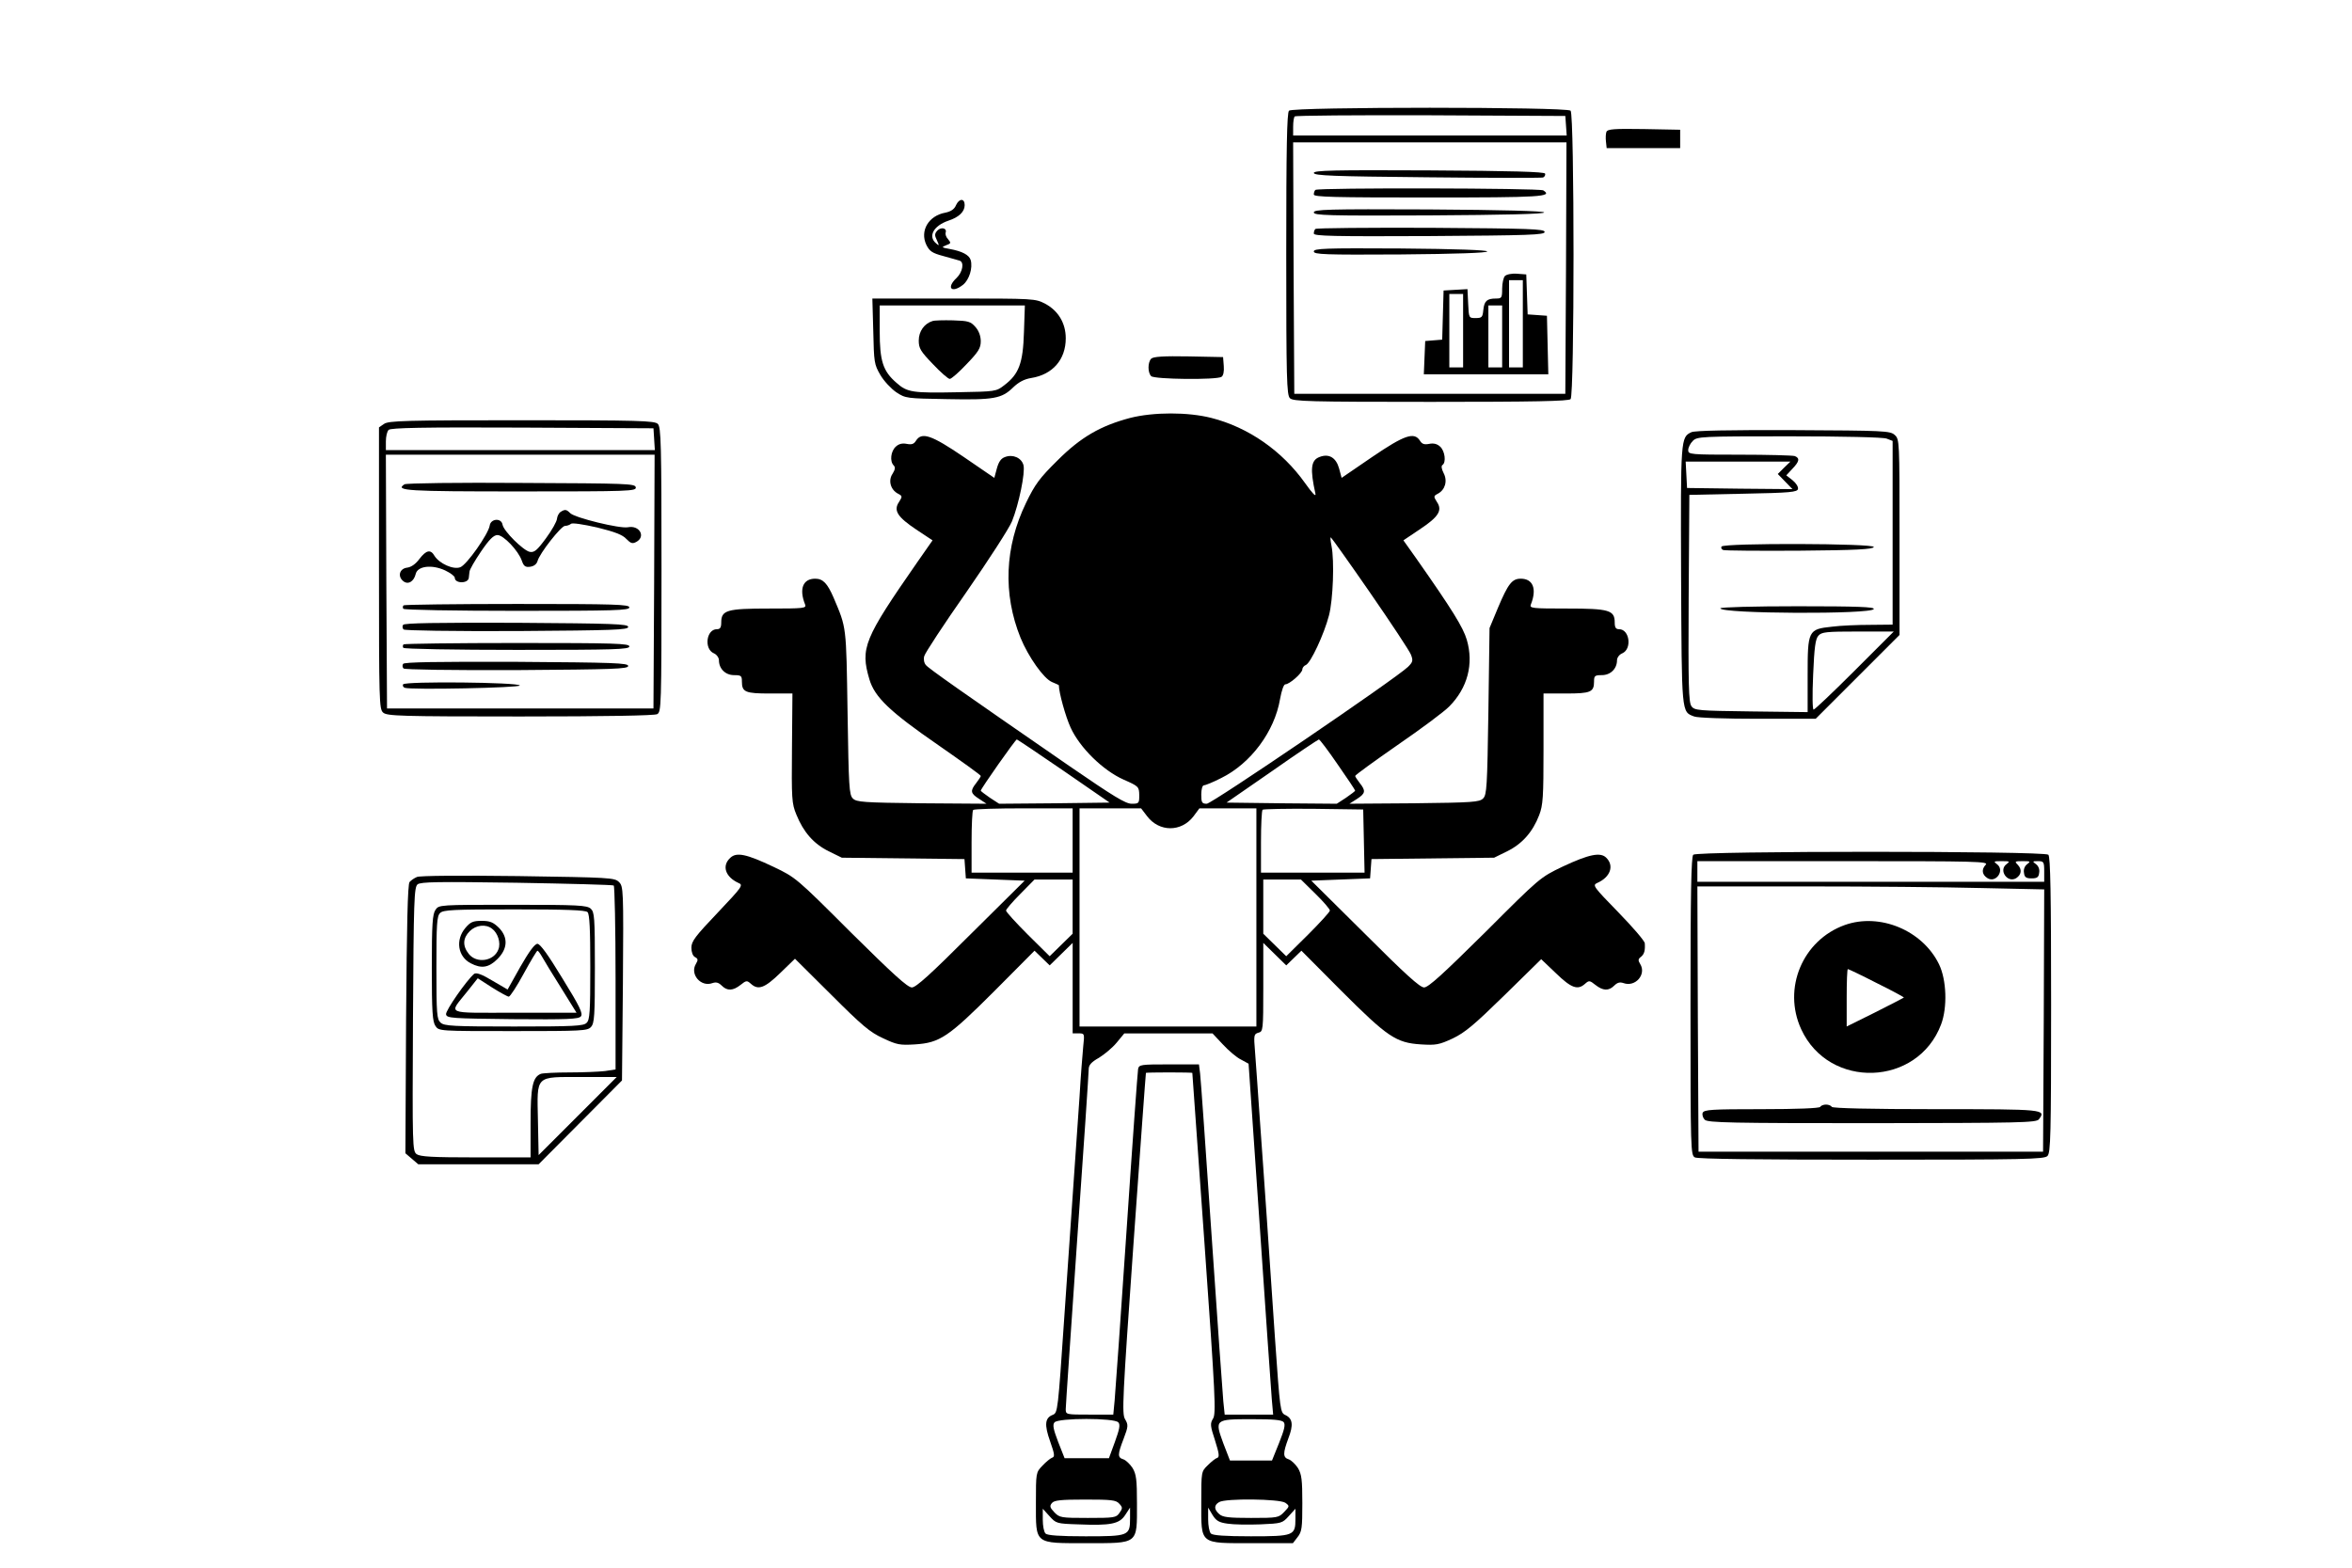 <?xml version="1.0" standalone="no"?>
<!DOCTYPE svg PUBLIC "-//W3C//DTD SVG 20010904//EN"
 "http://www.w3.org/TR/2001/REC-SVG-20010904/DTD/svg10.dtd">
<svg version="1.0" xmlns="http://www.w3.org/2000/svg"
 width="1024pt" height="683pt" viewBox="0 0 1024 683"
 preserveAspectRatio="xMidYMid meet">
<g transform="translate(0,683) scale(0.1,-0.1)"
fill="#000000" stroke="none">
<path d="M5612 6348 c-9 -9 -12 -161 -12 -624 0 -544 2 -614 16 -628 14 -14
83 -16 613 -16 451 0 600 3 609 12 17 17 17 1239 0 1256 -17 17 -1209 17
-1226 0z m1206 -65 l3 -43 -595 0 -596 0 0 38 c0 21 3 42 7 45 3 4 270 6 592
5 l586 -3 3 -42z m0 -620 l-3 -548 -590 0 -590 0 -3 548 -2 547 595 0 595 0
-2 -547z"/>
<path d="M5720 6077 c0 -12 86 -15 492 -19 271 -3 499 -3 506 -1 7 3 11 11 9
17 -3 8 -144 12 -505 14 -418 2 -502 0 -502 -11z"/>
<path d="M5727 6003 c-4 -3 -7 -12 -7 -20 0 -11 90 -13 499 -13 491 0 544 3
500 31 -16 10 -982 12 -992 2z"/>
<path d="M5720 5905 c0 -13 59 -15 503 -13 328 2 501 6 500 13 -2 6 -180 11
-503 13 -442 2 -500 0 -500 -13z"/>
<path d="M5727 5833 c-4 -3 -7 -12 -7 -20 0 -11 87 -13 503 -11 438 3 502 5
502 18 0 13 -63 15 -496 18 -272 1 -499 -1 -502 -5z"/>
<path d="M5720 5735 c0 -13 45 -15 378 -13 243 2 377 7 377 13 0 6 -134 11
-377 13 -333 2 -378 0 -378 -13z"/>
<path d="M6552 5628 c-6 -6 -12 -31 -12 -55 0 -40 -2 -43 -27 -43 -40 0 -51
-11 -55 -50 -3 -31 -6 -35 -33 -35 -30 0 -30 0 -33 63 l-3 63 -52 -3 -52 -3
-3 -107 -3 -107 -37 -3 -37 -3 -3 -72 -3 -73 271 0 271 0 -3 128 -3 127 -42 3
-42 3 -3 87 -3 87 -40 3 c-23 2 -46 -3 -53 -10z m78 -208 l0 -190 -30 0 -30 0
0 190 0 190 30 0 30 0 0 -190z m-260 -30 l0 -160 -30 0 -30 0 0 160 0 160 30
0 30 0 0 -160z m170 -25 l0 -135 -30 0 -30 0 0 135 0 135 30 0 30 0 0 -135z"/>
<path d="M6994 6256 c-3 -8 -4 -27 -2 -43 l3 -28 160 0 160 0 0 40 0 40 -158
3 c-130 2 -158 0 -163 -12z"/>
<path d="M4162 5936 c-7 -17 -22 -27 -46 -32 -73 -13 -112 -79 -83 -140 14
-28 25 -36 74 -49 32 -9 64 -18 71 -20 21 -7 13 -50 -13 -75 -47 -44 -22 -69
28 -30 27 22 43 74 33 108 -7 22 -37 38 -92 48 -35 6 -36 8 -15 16 22 8 22 10
9 26 -9 9 -13 22 -11 29 7 19 -18 26 -35 10 -13 -14 -14 -21 -3 -43 11 -24 10
-26 -3 -14 -37 30 -12 77 53 99 46 15 71 39 71 68 0 30 -24 30 -38 -1z"/>
<path d="M3802 5388 c3 -136 4 -145 31 -191 15 -26 47 -60 69 -75 41 -27 45
-27 222 -30 203 -4 237 2 287 51 24 23 48 36 79 41 93 15 150 80 150 173 0 66
-33 120 -89 150 -44 23 -47 23 -399 23 l-354 0 4 -142z m656 -5 c-4 -135 -22
-182 -85 -230 -36 -28 -38 -28 -202 -31 -198 -4 -221 -1 -268 41 -59 51 -73
95 -73 225 l0 112 316 0 316 0 -4 -117z"/>
<path d="M4060 5432 c-36 -11 -60 -45 -60 -85 0 -34 8 -47 62 -103 33 -35 66
-64 73 -64 7 0 40 29 73 64 52 54 62 70 62 100 0 22 -8 45 -23 62 -21 24 -31
27 -98 29 -41 1 -81 0 -89 -3z"/>
<path d="M5012 5268 c-15 -15 -16 -60 0 -76 14 -14 285 -17 306 -3 8 5 12 23
10 47 l-3 39 -150 3 c-109 2 -154 -1 -163 -10z"/>
<path d="M4920 5010 c-128 -34 -214 -83 -316 -185 -78 -77 -98 -104 -137 -185
-93 -192 -101 -396 -24 -587 34 -83 101 -178 137 -193 17 -7 30 -13 30 -14 0
-31 29 -136 51 -184 40 -88 141 -187 231 -227 66 -29 67 -31 68 -67 0 -36 -1
-38 -33 -38 -27 0 -80 33 -268 162 -478 330 -616 427 -628 442 -8 9 -11 26 -7
39 3 13 85 138 183 278 97 140 187 279 199 309 30 75 58 211 50 244 -8 32 -46
49 -80 36 -18 -6 -28 -21 -36 -50 l-11 -41 -133 91 c-141 96 -183 110 -208 71
-9 -15 -19 -18 -40 -14 -20 4 -35 0 -48 -12 -22 -20 -27 -64 -9 -82 8 -8 6
-18 -5 -36 -20 -29 -9 -70 24 -87 19 -10 19 -12 4 -36 -25 -37 -7 -65 75 -120
l71 -47 -67 -96 c-232 -334 -248 -373 -208 -509 23 -78 89 -141 299 -286 102
-71 186 -131 186 -135 0 -3 -9 -17 -20 -31 -27 -34 -25 -45 13 -69 l32 -21
-282 2 c-255 3 -284 5 -300 21 -16 16 -18 49 -23 375 -6 382 -4 365 -61 500
-27 62 -46 82 -80 82 -53 0 -71 -44 -44 -112 7 -17 -5 -18 -157 -18 -184 0
-208 -7 -208 -61 0 -22 -5 -29 -19 -29 -46 0 -57 -86 -13 -105 12 -5 22 -19
22 -30 0 -37 28 -65 66 -65 31 0 34 -3 34 -28 0 -46 15 -52 122 -52 l98 0 -2
-237 c-2 -221 -1 -242 19 -290 31 -77 76 -128 141 -160 l57 -28 267 -3 267 -3
3 -42 3 -42 128 -5 128 -5 -234 -232 c-176 -176 -239 -233 -257 -233 -19 0
-83 59 -265 239 -239 239 -241 240 -337 286 -118 56 -161 65 -188 40 -39 -35
-22 -84 35 -110 22 -9 17 -16 -91 -130 -97 -102 -114 -124 -114 -152 0 -19 6
-36 16 -41 13 -7 14 -12 4 -29 -28 -45 21 -103 72 -84 15 5 26 3 40 -11 24
-24 49 -23 82 3 25 20 28 20 45 5 32 -29 60 -19 128 47 l64 62 158 -157 c133
-133 168 -163 225 -189 61 -29 74 -31 140 -27 108 7 145 32 346 233 l174 175
33 -32 33 -32 50 49 50 49 0 -197 0 -197 26 0 c26 0 26 -1 20 -57 -3 -32 -11
-130 -16 -218 -6 -88 -17 -250 -25 -360 -8 -110 -26 -384 -42 -609 -27 -398
-28 -408 -49 -417 -35 -13 -38 -43 -12 -116 20 -57 21 -67 8 -71 -8 -3 -27
-19 -42 -35 -28 -29 -28 -31 -28 -161 0 -183 -9 -176 221 -176 227 0 219 -6
219 171 0 105 -3 129 -19 156 -11 17 -29 34 -40 38 -26 8 -26 20 1 90 20 53
21 60 6 85 -14 24 -11 88 37 766 29 406 53 740 54 742 1 1 46 2 101 2 55 0
100 -1 101 -2 0 -2 24 -336 53 -743 47 -664 51 -742 37 -763 -13 -21 -12 -31
9 -95 18 -57 20 -72 9 -76 -8 -2 -26 -17 -41 -32 -28 -27 -28 -28 -28 -161 0
-186 -10 -178 222 -178 l177 0 20 26 c19 24 21 40 21 148 0 102 -3 126 -19
153 -11 17 -29 34 -40 38 -26 8 -26 26 -2 91 23 59 19 87 -13 102 -22 10 -23
19 -45 333 -12 178 -28 416 -36 529 -8 113 -21 304 -30 425 -8 121 -18 254
-21 296 -6 72 -5 76 15 82 20 5 21 10 21 198 l0 193 50 -49 50 -49 33 32 33
32 174 -175 c201 -201 238 -226 346 -233 65 -4 79 -2 139 26 54 26 93 59 225
188 l160 157 64 -61 c67 -65 95 -75 127 -46 17 15 20 15 45 -5 33 -26 58 -27
82 -3 14 14 25 16 40 11 52 -19 101 38 73 83 -10 16 -9 22 3 31 15 12 19 28
17 59 0 10 -52 70 -115 135 -109 112 -114 118 -92 128 57 25 75 75 39 110 -25
25 -75 15 -190 -39 -98 -47 -99 -48 -338 -287 -182 -180 -246 -239 -265 -239
-18 0 -81 57 -257 233 l-234 232 128 5 128 5 3 42 3 42 267 3 267 3 57 28 c65
32 111 84 139 157 17 44 19 79 19 290 l0 240 98 0 c107 0 122 6 122 52 0 25 3
28 34 28 38 0 66 28 66 65 0 11 10 25 23 30 43 19 32 105 -14 105 -14 0 -19 7
-19 29 0 54 -24 61 -208 61 -152 0 -164 1 -157 18 27 68 9 112 -44 112 -38 0
-55 -22 -99 -126 l-37 -89 -5 -362 c-5 -330 -7 -364 -23 -380 -16 -16 -45 -18
-300 -21 l-282 -2 33 21 c37 24 39 35 12 69 -11 14 -20 28 -20 31 0 4 83 64
185 135 102 70 204 146 225 168 79 80 107 184 76 290 -16 54 -62 129 -222 357
l-54 76 70 47 c83 55 101 83 76 120 -15 24 -15 26 4 36 32 17 43 56 25 90 -9
18 -11 31 -5 35 17 11 11 61 -10 80 -13 12 -28 16 -48 12 -21 -4 -31 -1 -40
14 -25 39 -67 25 -208 -71 l-133 -91 -11 41 c-13 47 -44 66 -85 50 -38 -14
-42 -52 -18 -160 3 -16 -13 1 -45 46 -100 141 -247 243 -408 284 -102 26 -251
26 -354 0z m1045 -761 c92 -133 172 -254 178 -270 10 -26 8 -32 -13 -53 -54
-52 -854 -596 -876 -596 -21 0 -24 5 -24 40 0 23 5 40 11 40 6 0 41 14 76 32
128 63 232 202 256 344 7 38 16 64 23 64 18 0 74 49 74 65 0 7 7 16 15 19 21
8 80 135 101 216 18 69 24 238 11 303 -4 20 -6 37 -3 37 2 0 79 -108 171 -241z
m-1334 -776 l200 -138 -240 -3 -241 -2 -40 26 c-22 15 -40 29 -40 31 0 8 151
223 157 223 2 0 95 -62 204 -137z m1193 28 c42 -60 76 -111 76 -114 0 -2 -18
-16 -40 -31 l-40 -26 -240 2 -240 3 198 137 c108 76 200 137 204 138 4 0 41
-49 82 -109z m-1154 -331 l0 -140 -220 0 -220 0 0 133 c0 74 3 137 7 140 3 4
102 7 220 7 l213 0 0 -140z m324 106 c53 -70 149 -70 202 -1 l26 35 124 0 124
0 0 -475 0 -475 -385 0 -385 0 0 475 0 475 134 0 134 0 26 -34z m944 -108 l3
-138 -226 0 -225 0 0 133 c0 74 3 137 7 141 4 3 104 5 222 4 l216 -3 3 -137z
m-1268 -286 l0 -118 -50 -49 -50 -49 -95 94 c-52 52 -95 99 -95 105 0 5 28 38
62 72 l62 63 83 0 83 0 0 -118z m1057 56 c35 -34 63 -67 63 -73 0 -6 -43 -53
-95 -105 l-95 -94 -50 49 -50 49 0 118 0 118 82 0 82 0 63 -62z m-403 -656
c25 -27 60 -57 79 -66 l33 -18 48 -697 c26 -383 50 -726 53 -763 l6 -68 -106
0 -105 0 -6 58 c-3 31 -26 356 -51 722 -25 366 -47 683 -50 705 l-5 40 -131 0
c-122 0 -130 -1 -134 -20 -2 -11 -25 -326 -50 -700 -25 -374 -49 -708 -52
-742 l-6 -63 -103 0 c-103 0 -104 0 -104 24 0 14 23 347 50 740 28 394 50 726
50 740 0 18 11 31 45 50 24 15 59 44 77 66 l33 40 192 0 192 0 45 -48z m-455
-1646 c9 -10 5 -30 -15 -85 l-26 -71 -97 0 -96 0 -28 71 c-21 55 -25 75 -16
85 16 20 262 20 278 0z m720 1 c8 -11 3 -32 -20 -90 l-31 -77 -92 0 -91 0 -29
75 c-38 104 -37 105 124 105 95 0 130 -3 139 -13z m-716 -355 c15 -16 15 -20
1 -40 -14 -21 -23 -22 -138 -22 -117 0 -123 1 -146 25 -19 20 -21 27 -10 40
10 12 38 15 145 15 114 0 134 -2 148 -18z m723 4 c19 -14 19 -15 -5 -40 -24
-25 -28 -26 -144 -26 -98 0 -124 3 -139 17 -23 20 -23 39 0 52 28 17 264 14
288 -3z m-901 -94 c141 -6 179 2 204 41 l21 32 0 -47 c0 -76 -6 -78 -194 -78
-113 0 -166 4 -174 12 -7 7 -12 34 -12 60 l0 48 29 -32 c29 -32 31 -33 126
-36z m650 3 c25 -4 89 -5 142 -3 93 4 96 5 124 36 l29 32 0 -44 c0 -73 -7 -76
-194 -76 -113 0 -166 4 -174 12 -7 7 -12 35 -12 62 l0 51 19 -32 c16 -26 29
-33 66 -38z"/>
<path d="M1672 4984 l-22 -15 0 -613 c0 -581 1 -614 18 -629 17 -15 73 -17
596 -17 379 0 584 4 597 10 18 10 19 28 19 630 0 549 -2 620 -16 634 -14 14
-81 16 -592 16 -507 0 -580 -2 -600 -16z m1176 -66 l3 -48 -585 0 -586 0 0 38
c0 21 5 43 12 50 9 9 147 12 583 10 l570 -3 3 -47z m0 -620 l-3 -553 -580 0
-580 0 -3 553 -2 552 585 0 585 0 -2 -552z"/>
<path d="M1761 4721 c-43 -28 9 -31 505 -31 476 0 505 1 502 18 -3 16 -36 17
-498 19 -272 2 -501 -1 -509 -6z"/>
<path d="M2441 4601 c-8 -5 -15 -19 -16 -30 -1 -12 -22 -50 -48 -85 -39 -53
-51 -63 -71 -59 -28 6 -113 90 -118 118 -5 31 -52 27 -56 -4 -6 -37 -100 -171
-128 -181 -30 -12 -91 16 -112 49 -17 30 -36 26 -66 -13 -16 -22 -36 -36 -54
-38 -32 -4 -42 -37 -17 -58 21 -18 47 -3 55 31 8 34 70 42 128 15 23 -11 42
-25 42 -32 0 -26 59 -26 61 0 1 6 2 18 3 26 0 9 23 48 50 88 36 53 55 72 72
72 26 0 91 -68 106 -112 8 -23 15 -29 36 -26 16 2 28 11 32 24 8 33 103 154
120 154 9 0 20 4 26 9 5 5 52 -2 114 -16 77 -19 111 -32 127 -50 19 -19 26
-22 43 -13 43 23 14 74 -36 64 -35 -7 -230 41 -251 61 -17 17 -23 18 -42 6z"/>
<path d="M1757 4194 c-4 -4 -4 -11 -1 -15 3 -5 225 -9 495 -9 428 0 489 2 489
15 0 13 -61 15 -488 15 -269 0 -492 -3 -495 -6z"/>
<path d="M1755 4109 c-4 -6 -3 -15 2 -20 5 -5 207 -8 494 -7 422 3 484 5 484
18 0 13 -62 15 -487 18 -345 1 -489 -1 -493 -9z"/>
<path d="M1757 4024 c-4 -4 -4 -11 -1 -15 3 -5 225 -9 495 -9 428 0 489 2 489
15 0 13 -61 15 -488 15 -269 0 -492 -3 -495 -6z"/>
<path d="M1755 3939 c-4 -6 -3 -15 2 -20 5 -5 207 -8 494 -7 422 3 484 5 484
18 0 13 -62 15 -487 18 -345 1 -489 -1 -493 -9z"/>
<path d="M1755 3850 c-3 -6 0 -12 7 -15 26 -10 503 0 501 10 -4 14 -499 19
-508 5z"/>
<path d="M7364 4948 c-47 -22 -47 -28 -45 -623 3 -607 1 -594 57 -615 14 -6
139 -10 277 -10 l252 0 183 183 182 182 0 426 c0 420 0 426 -21 445 -20 18
-44 19 -443 21 -278 1 -428 -2 -442 -9z m850 -28 l26 -10 0 -400 0 -400 -97
-1 c-54 0 -129 -3 -167 -8 -104 -11 -106 -16 -106 -213 l0 -159 -246 3 c-230
3 -247 4 -260 23 -12 16 -14 92 -12 470 l3 450 235 5 c207 4 235 7 238 21 2 9
-9 26 -24 38 l-27 21 26 28 c31 32 34 47 11 56 -9 3 -117 6 -240 6 -217 0
-224 1 -224 20 0 11 9 29 20 40 19 19 33 20 419 20 236 0 410 -4 425 -10z
m-447 -127 l-27 -27 32 -33 32 -33 -229 2 -230 3 -3 58 -3 57 228 0 228 0 -28
-27z m308 -883 c-93 -93 -174 -170 -179 -170 -5 0 -6 62 -2 152 5 119 10 156
23 170 14 16 35 18 172 18 l156 0 -170 -170z"/>
<path d="M7495 4450 c-3 -6 0 -12 7 -15 7 -3 157 -4 332 -3 245 2 320 6 324
16 5 16 -653 18 -663 2z"/>
<path d="M7490 4181 c0 -24 660 -27 668 -3 3 9 -68 12 -332 12 -190 0 -336 -4
-336 -9z"/>
<path d="M7372 3108 c-9 -9 -12 -169 -12 -660 0 -630 1 -648 19 -658 13 -7
272 -10 770 -10 668 0 751 2 765 16 14 14 16 87 16 658 0 486 -3 645 -12 654
-17 17 -1529 17 -1546 0z m1273 -44 c-19 -20 -16 -43 8 -58 37 -23 77 35 41
61 -16 12 -14 13 21 13 35 0 37 -1 21 -13 -36 -26 4 -84 42 -61 23 15 26 38 7
58 -15 15 -13 16 21 16 34 0 36 -1 20 -13 -11 -8 -17 -23 -14 -38 2 -19 9 -24
33 -24 24 0 31 5 33 24 3 15 -3 30 -14 38 -16 12 -16 13 9 13 25 0 27 -3 27
-45 l0 -45 -755 0 -755 0 0 45 0 45 636 0 c586 0 634 -1 619 -16z m-22 -101
l277 -6 -2 -571 -3 -571 -750 0 -750 0 -3 578 -2 577 477 0 c263 0 603 -3 756
-7z"/>
<path d="M8032 2802 c-184 -66 -272 -276 -190 -454 121 -263 507 -250 609 21
28 74 24 194 -9 262 -72 148 -258 225 -410 171z m139 -253 c67 -33 120 -62
118 -63 -2 -2 -59 -31 -126 -65 l-123 -61 0 125 c0 69 2 125 5 125 3 0 60 -27
126 -61z"/>
<path d="M7925 2010 c-4 -6 -100 -10 -256 -10 -218 0 -250 -2 -256 -16 -3 -8
1 -22 9 -30 13 -13 114 -15 729 -15 644 1 715 2 726 17 32 43 26 44 -447 44
-289 0 -451 4 -455 10 -3 6 -15 10 -25 10 -10 0 -22 -4 -25 -10z"/>
<path d="M1815 3011 c-12 -5 -26 -15 -32 -22 -8 -10 -12 -187 -15 -597 l-3
-584 28 -24 28 -24 262 0 262 0 182 183 181 182 4 422 c3 411 2 423 -17 442
-19 19 -38 20 -440 26 -243 3 -429 2 -440 -4z m857 -37 c4 -3 8 -184 8 -403
l0 -398 -46 -7 c-26 -3 -95 -6 -155 -6 -59 0 -115 -3 -124 -6 -36 -14 -45 -57
-45 -214 l0 -150 -238 0 c-190 0 -242 3 -258 14 -18 14 -19 30 -16 588 3 521
5 574 20 587 14 11 89 12 431 7 228 -4 418 -9 423 -12z m-157 -1004 l-170
-170 -3 152 c-4 199 -14 188 191 188 l152 0 -170 -170z"/>
<path d="M1896 2868 c-13 -19 -16 -61 -16 -253 0 -192 3 -234 16 -253 15 -22
16 -22 338 -22 300 0 324 1 339 18 15 16 17 49 17 259 0 220 -2 241 -18 256
-17 15 -55 17 -340 17 -320 0 -321 0 -336 -22z m662 -10 c9 -9 12 -76 12 -239
0 -194 -2 -230 -16 -243 -13 -14 -56 -16 -316 -16 -266 0 -304 2 -320 17 -16
15 -18 36 -18 239 0 189 2 225 16 238 13 14 57 16 323 16 225 0 310 -3 319
-12z"/>
<path d="M2026 2789 c-44 -52 -33 -125 24 -154 46 -24 78 -19 116 19 45 45 47
95 5 137 -24 23 -38 29 -74 29 -38 0 -49 -5 -71 -31z m116 -3 c26 -19 39 -62
28 -90 -19 -52 -95 -63 -129 -20 -28 35 -26 69 4 99 27 27 70 32 97 11z"/>
<path d="M2266 2621 l-56 -100 -67 39 c-46 28 -70 36 -79 29 -32 -27 -125
-160 -122 -176 3 -17 24 -18 289 -21 241 -2 288 0 298 12 10 12 -4 42 -80 165
-62 102 -97 151 -109 151 -12 0 -36 -33 -74 -99z m95 41 c8 -15 45 -75 82
-134 l67 -108 -271 0 c-307 0 -286 -10 -205 92 l46 58 62 -40 c35 -22 68 -40
73 -40 6 0 35 45 65 100 30 55 57 100 60 100 3 0 12 -12 21 -28z"/>
</g>
</svg>
